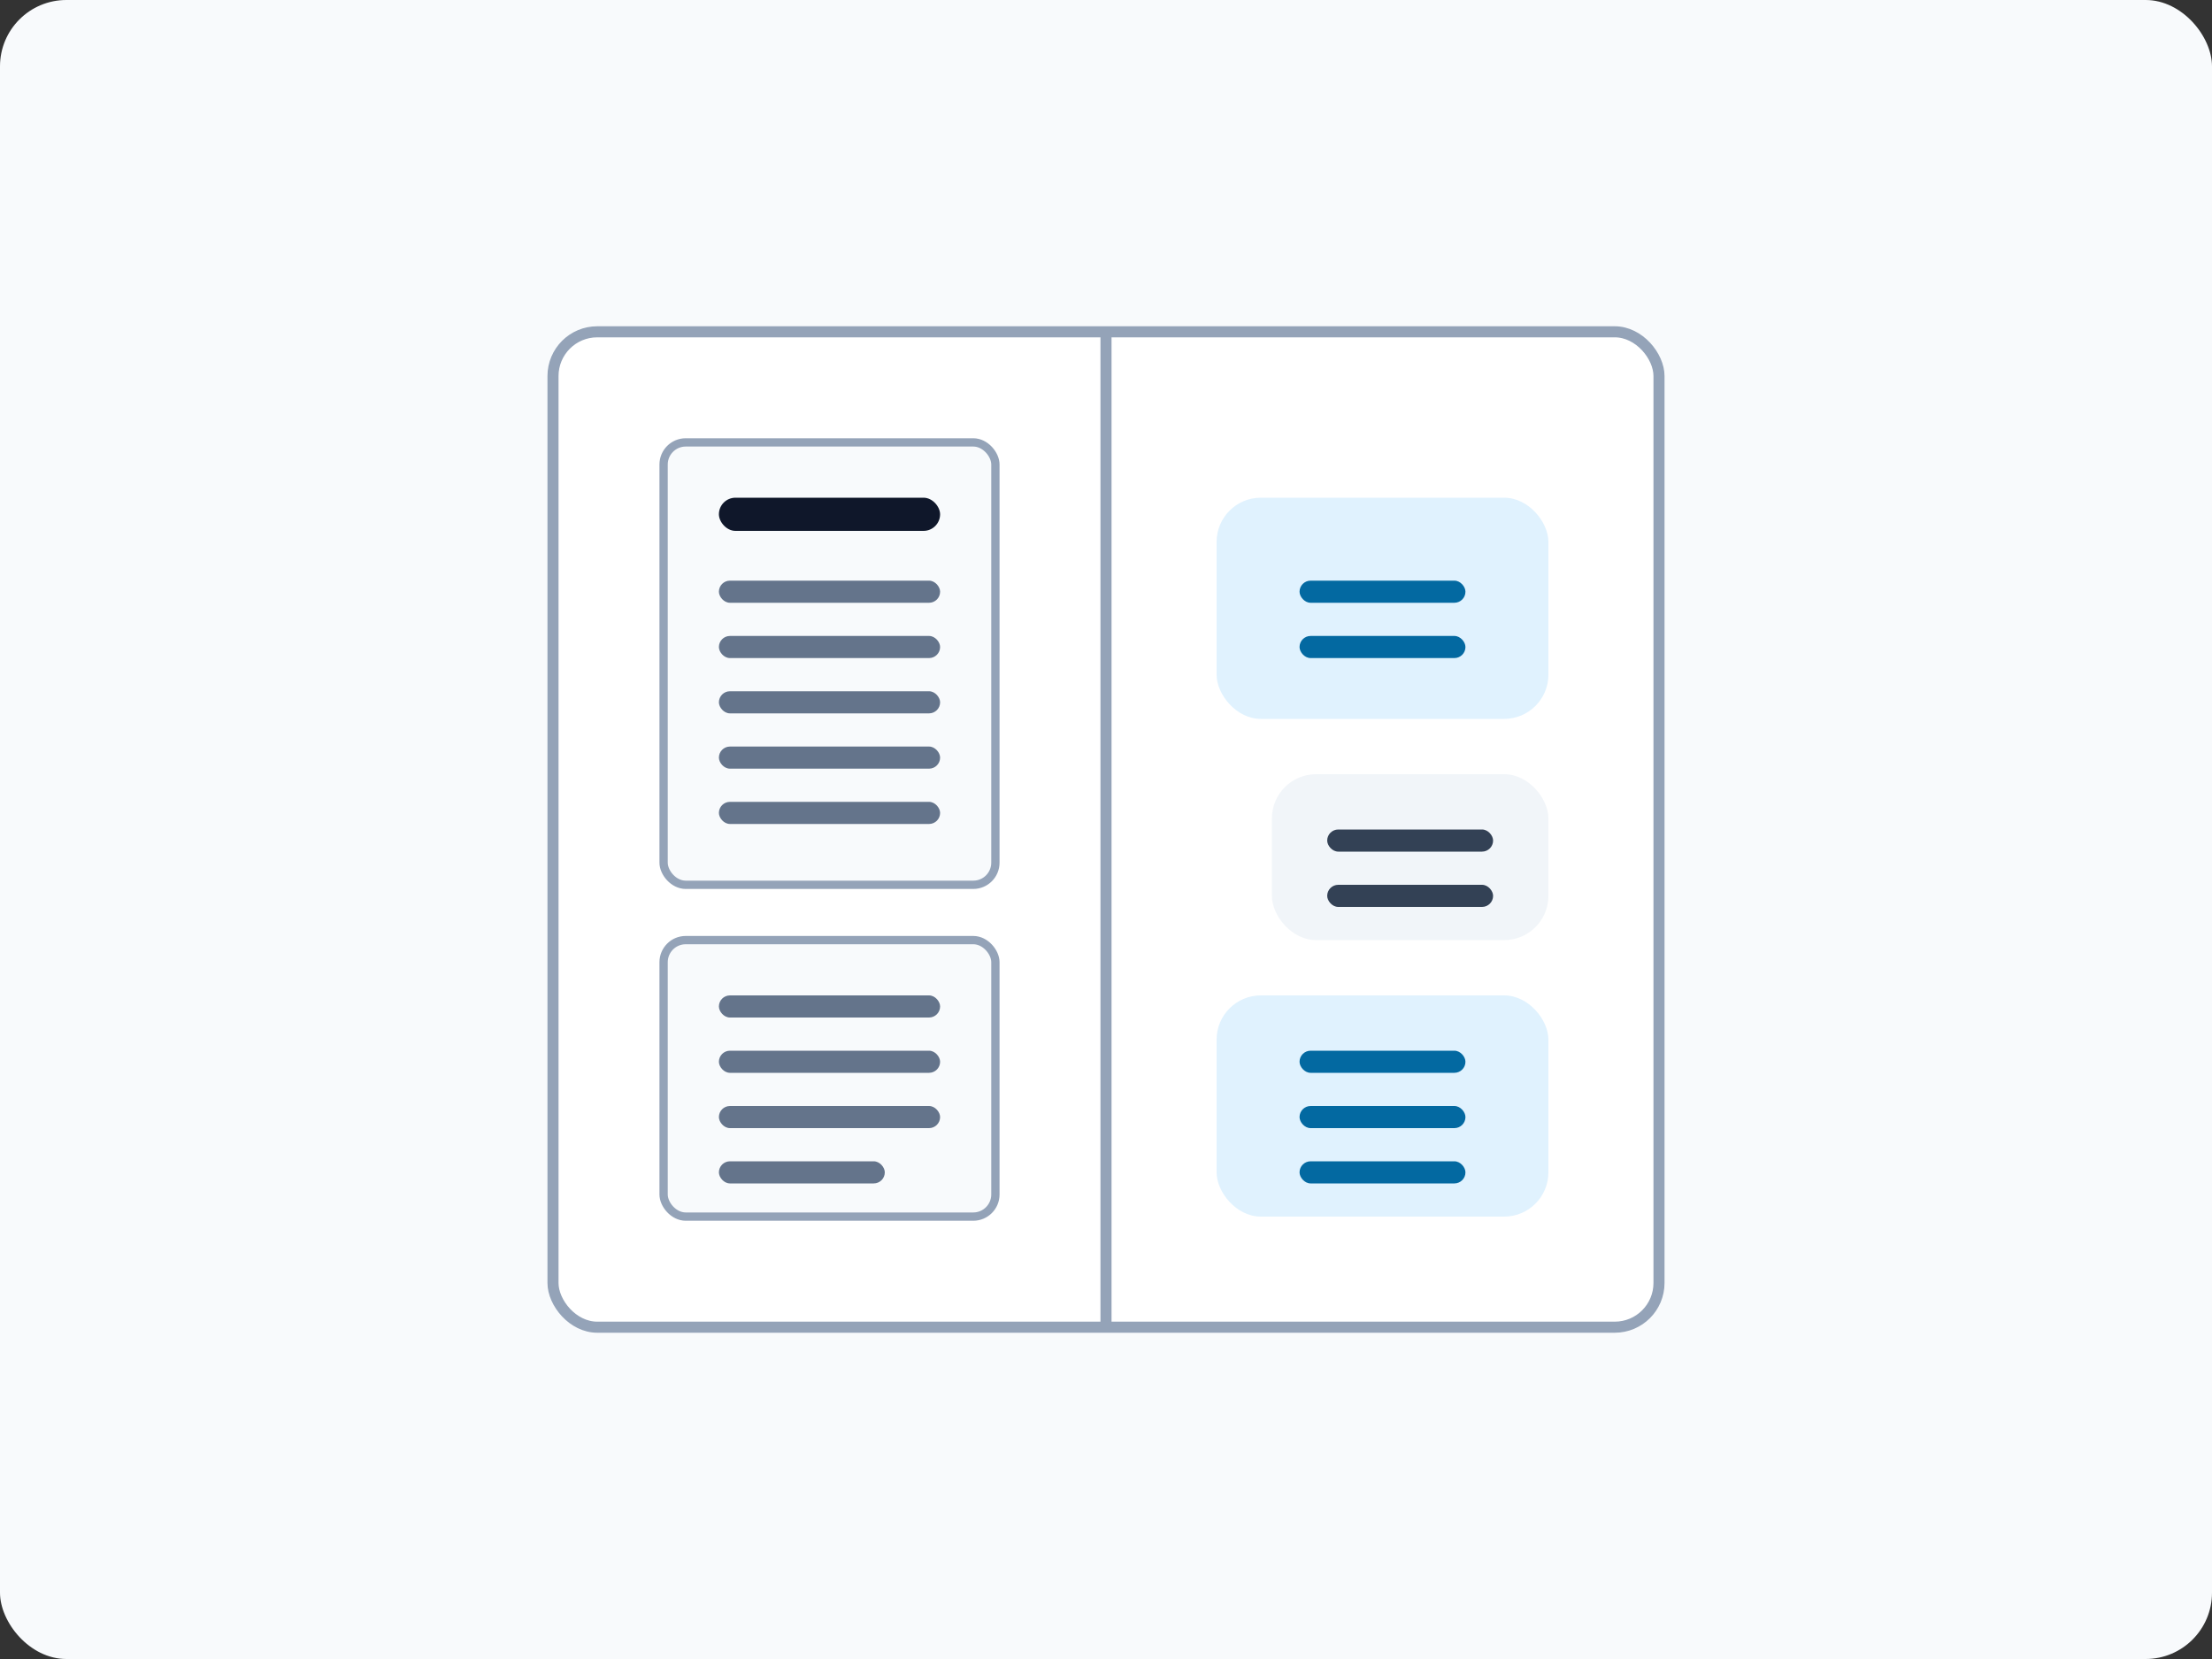 <svg width="400" height="300" viewBox="0 0 400 300" xmlns="http://www.w3.org/2000/svg">
  <rect x="0" y="0" width="400" height="300" fill="#333333" stroke="none"/>
  <!-- Background -->
  <rect width="400" height="300" fill="#f8fafc" rx="12" />
  
  <!-- Split container -->
  <rect x="100" y="60" width="200" height="180" rx="8" fill="#ffffff" stroke="#94a3b8" stroke-width="2" />
  <line x1="200" y1="60" x2="200" y2="240" stroke="#94a3b8" stroke-width="2" />
  
  <!-- Text side (left) -->
  <!-- Document icon -->
  <rect x="120" y="80" width="60" height="80" rx="4" fill="#f8fafc" stroke="#94a3b8" stroke-width="1.5" />
  
  <!-- Text lines -->
  <rect x="130" y="90" width="40" height="6" rx="3" fill="#0f172a" />
  <rect x="130" y="105" width="40" height="4" rx="2" fill="#64748b" />
  <rect x="130" y="115" width="40" height="4" rx="2" fill="#64748b" />
  <rect x="130" y="125" width="40" height="4" rx="2" fill="#64748b" />
  <rect x="130" y="135" width="40" height="4" rx="2" fill="#64748b" />
  <rect x="130" y="145" width="40" height="4" rx="2" fill="#64748b" />
  
  <!-- Document icon 2 -->
  <rect x="120" y="170" width="60" height="50" rx="4" fill="#f8fafc" stroke="#94a3b8" stroke-width="1.5" />
  <rect x="130" y="180" width="40" height="4" rx="2" fill="#64748b" />
  <rect x="130" y="190" width="40" height="4" rx="2" fill="#64748b" />
  <rect x="130" y="200" width="40" height="4" rx="2" fill="#64748b" />
  <rect x="130" y="210" width="30" height="4" rx="2" fill="#64748b" />
  
  <!-- Chat side (right) -->
  <!-- AI message bubble -->
  <rect x="220" y="90" width="60" height="40" rx="8" fill="#e0f2fe" />
  <rect x="235" y="105" width="30" height="4" rx="2" fill="#0369a1" />
  <rect x="235" y="115" width="30" height="4" rx="2" fill="#0369a1" />
  
  <!-- User message bubble -->
  <rect x="230" y="140" width="50" height="30" rx="8" fill="#f1f5f9" />
  <rect x="240" y="150" width="30" height="4" rx="2" fill="#334155" />
  <rect x="240" y="160" width="30" height="4" rx="2" fill="#334155" />
  
  <!-- AI message bubble 2 -->
  <rect x="220" y="180" width="60" height="40" rx="8" fill="#e0f2fe" />
  <rect x="235" y="190" width="30" height="4" rx="2" fill="#0369a1" />
  <rect x="235" y="200" width="30" height="4" rx="2" fill="#0369a1" />
  <rect x="235" y="210" width="30" height="4" rx="2" fill="#0369a1" />
</svg> 